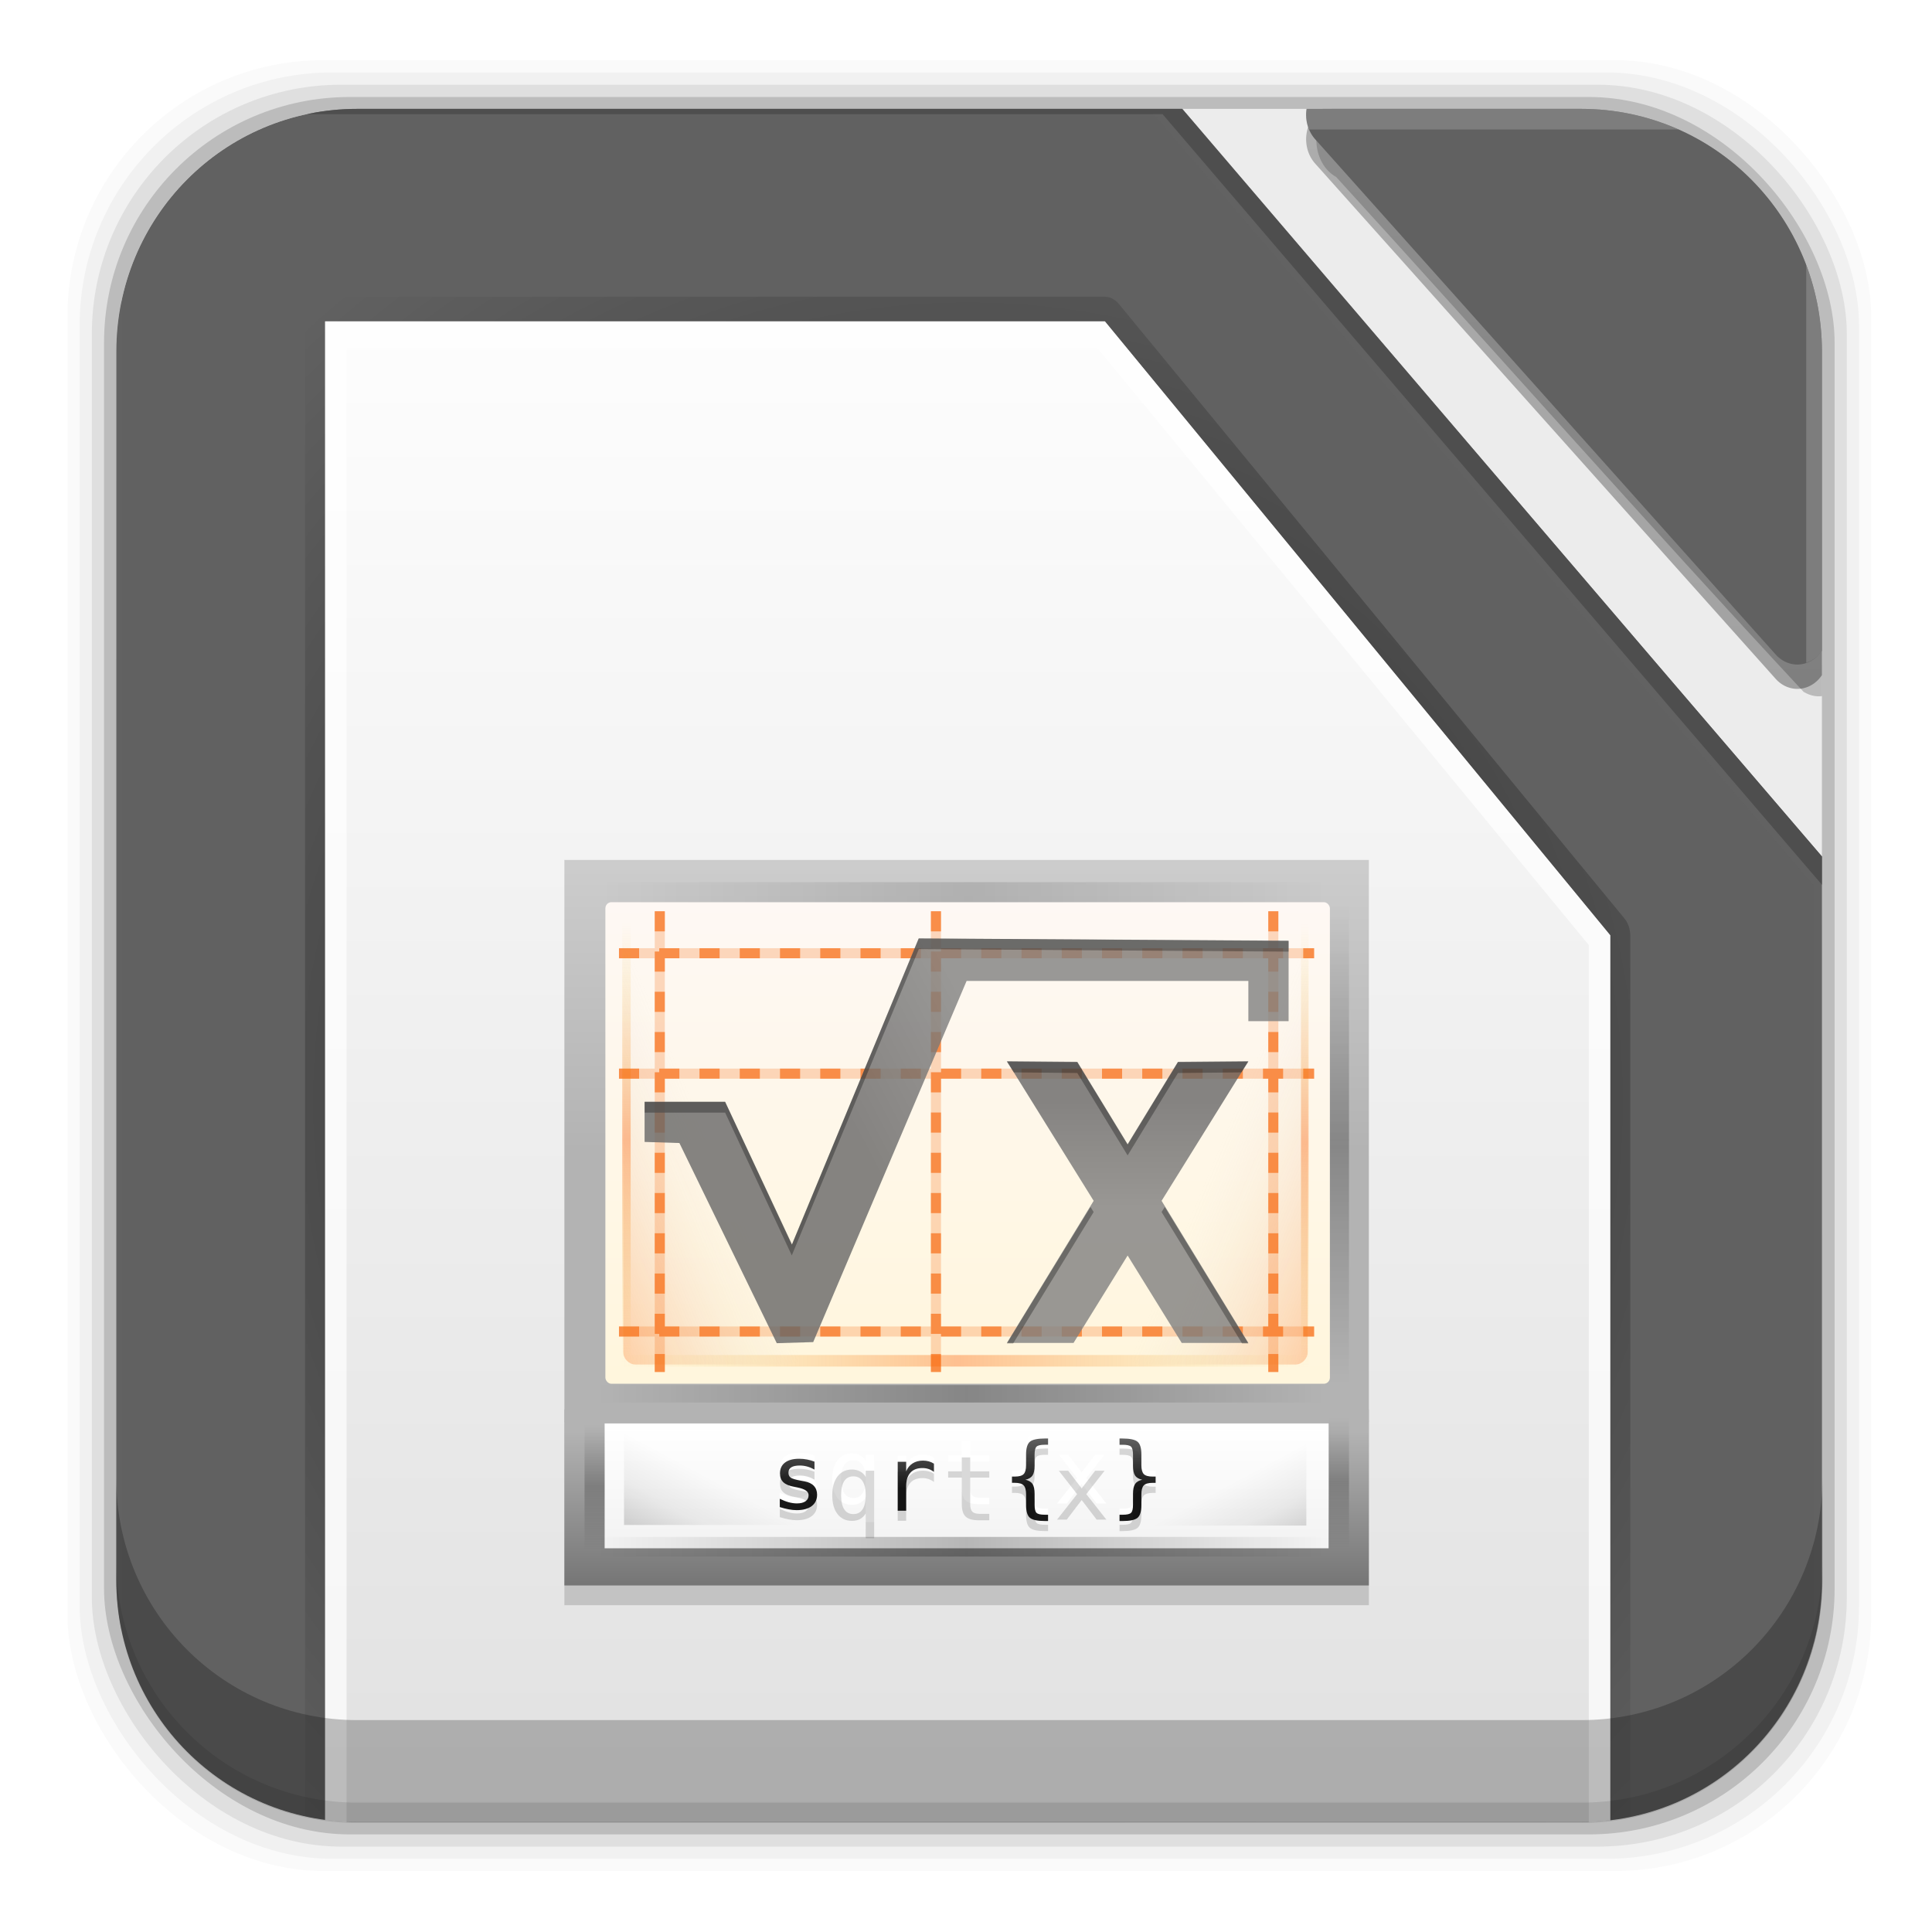 <?xml version="1.0" encoding="UTF-8" standalone="no"?>
<!-- Created with Inkscape (http://www.inkscape.org/) -->
<svg id="svg2" xmlns:rdf="http://www.w3.org/1999/02/22-rdf-syntax-ns#" xmlns="http://www.w3.org/2000/svg" height="96" width="96" version="1.1" xmlns:cc="http://creativecommons.org/ns#" xmlns:xlink="http://www.w3.org/1999/xlink" xmlns:dc="http://purl.org/dc/elements/1.1/">
 <defs id="defs4">
  <linearGradient id="linearGradient3700-09">
   <stop id="stop3702-67" stop-color="#70a83e" offset="0"/>
   <stop id="stop3704-18" stop-color="#9fd058" offset="1"/>
  </linearGradient>
  <linearGradient id="linearGradient9745" y2="5.988" xlink:href="#linearGradient3700-09" gradientUnits="userSpaceOnUse" x2="48" gradientTransform="translate(-169.06 968.2)" y1="90" x1="48"/>
  <linearGradient id="ButtonShadow-0-59" y2="7.016" gradientUnits="userSpaceOnUse" x2="45.448" gradientTransform="matrix(1.006 0 0 .994 100 0)" y1="92.54" x1="45.448">
   <stop id="stop3750-8-90" offset="0"/>
   <stop id="stop3752-5-60" stop-opacity=".588" offset="1"/>
  </linearGradient>
  <linearGradient id="linearGradient3856-7">
   <stop id="stop3858" stop-color="#b3b3b3" offset="0"/>
   <stop id="stop3860" stop-color="#e6e6e6" offset="1"/>
  </linearGradient>
  <linearGradient id="linearGradient3914-8">
   <stop id="stop3916-9" offset="0"/>
   <stop id="stop3918-2" stop-opacity="0" offset="1"/>
  </linearGradient>
  <linearGradient id="linearGradient3873">
   <stop id="stop3875" stop-color="#dfdfdf" offset="0"/>
   <stop id="stop3877" stop-color="#fefefe" offset="1"/>
  </linearGradient>
  <linearGradient id="linearGradient12483" y2="5.988" xlink:href="#linearGradient3700-09" gradientUnits="userSpaceOnUse" x2="48" gradientTransform="translate(-12.453 980.19)" y1="90" x1="48"/>
  <linearGradient id="ButtonShadow-67" y2="7.016" gradientUnits="userSpaceOnUse" x2="45.448" gradientTransform="scale(1.006 .994)" y1="92.54" x1="45.448">
   <stop id="stop3750-2-8" offset="0"/>
   <stop id="stop3752-42" stop-opacity=".588" offset="1"/>
  </linearGradient>
  <filter id="filter3174-1" color-interpolation-filters="sRGB">
   <feGaussianBlur id="feGaussianBlur3176-9" stdDeviation="1.71"/>
  </filter>
  <filter id="filter3794-39" height="1.384" width="1.384" color-interpolation-filters="sRGB" y="-.192" x="-.192">
   <feGaussianBlur id="feGaussianBlur3796-88" stdDeviation="5.28"/>
  </filter>
  <linearGradient id="linearGradient3613-25" y2="138.66" gradientUnits="userSpaceOnUse" x2="48" y1="20.221" x1="48">
   <stop id="stop3739-02" stop-color="#fff" offset="0"/>
   <stop id="stop3741-41" stop-color="#fff" stop-opacity="0" offset="1"/>
  </linearGradient>
  <clipPath id="clipPath3613-18">
   <rect id="rect3615-32" rx="6" ry="6" height="84" width="84" y="6" x="6" fill="#fff"/>
  </clipPath>
  <linearGradient id="linearGradient4018-8" y2="16" gradientUnits="userSpaceOnUse" x2="48" y1="80" x1="48">
   <stop id="stop4038-3" stop-color="#b1d5ac" offset="0"/>
   <stop id="stop4040-0" stop-color="#f1faef" offset="1"/>
  </linearGradient>
  <radialGradient id="radialGradient4020-1" gradientUnits="userSpaceOnUse" cy="47.999" cx="48" gradientTransform="matrix(1.345 -3.8835e-8 3.3051e-8 1.145 -16.572 -6.954)" r="34.938">
   <stop id="stop3916-7" offset="0"/>
   <stop id="stop3918-3" stop-opacity="0" offset="1"/>
  </radialGradient>
  <linearGradient id="linearGradient4022-6" y2="8" gradientUnits="userSpaceOnUse" x2="32" y1="88" x1="32">
   <stop id="stop4032-6" stop-color="#97c08f" offset="0"/>
   <stop id="stop4034-9" stop-color="#b4d6af" offset="1"/>
  </linearGradient>
  <linearGradient id="linearGradient30085" y2="5.988" xlink:href="#linearGradient3700-09" gradientUnits="userSpaceOnUse" x2="48" gradientTransform="translate(45.558 1007.2)" y1="90" x1="48"/>
  <filter id="filter3174-17" color-interpolation-filters="sRGB">
   <feGaussianBlur id="feGaussianBlur3176-4" stdDeviation="1.71"/>
  </filter>
  <filter id="filter3794-13" height="1.384" width="1.384" color-interpolation-filters="sRGB" y="-.192" x="-.192">
   <feGaussianBlur id="feGaussianBlur3796-78" stdDeviation="5.28"/>
  </filter>
  <clipPath id="clipPath3613-93">
   <rect id="rect3615-12" rx="6" ry="6" height="84" width="84" y="6" x="6" fill="#fff"/>
  </clipPath>
  <filter id="filter3174-1-9" color-interpolation-filters="sRGB">
   <feGaussianBlur id="feGaussianBlur3176-9-7" stdDeviation="1.71"/>
  </filter>
  <filter id="filter3794-39-9" height="1.384" width="1.384" color-interpolation-filters="sRGB" y="-.192" x="-.192">
   <feGaussianBlur id="feGaussianBlur3796-88-4" stdDeviation="5.28"/>
  </filter>
  <clipPath id="clipPath3613-18-7">
   <rect id="rect3615-32-2" rx="6" ry="6" height="84" width="84" y="6" x="6" fill="#fff"/>
  </clipPath>
  <linearGradient id="linearGradient45473" y2="5.988" xlink:href="#linearGradient3700-09" gradientUnits="userSpaceOnUse" x2="48" gradientTransform="translate(-52.22 999.9)" y1="90" x1="48"/>
  <filter id="filter3174-5" color-interpolation-filters="sRGB">
   <feGaussianBlur id="feGaussianBlur3176-98" stdDeviation="1.71"/>
  </filter>
  <filter id="filter3794-11" height="1.384" width="1.384" color-interpolation-filters="sRGB" y="-.192" x="-.192">
   <feGaussianBlur id="feGaussianBlur3796-76" stdDeviation="5.28"/>
  </filter>
  <clipPath id="clipPath3613-50">
   <rect id="rect3615-90" rx="6" ry="6" height="84" width="84" y="6" x="6" fill="#fff"/>
  </clipPath>
  <filter id="filter3174-17-6" color-interpolation-filters="sRGB">
   <feGaussianBlur id="feGaussianBlur3176-4-4" stdDeviation="1.71"/>
  </filter>
  <filter id="filter3794-13-6" height="1.384" width="1.384" color-interpolation-filters="sRGB" y="-.192" x="-.192">
   <feGaussianBlur id="feGaussianBlur3796-78-4" stdDeviation="5.28"/>
  </filter>
  <clipPath id="clipPath3613-93-5">
   <rect id="rect3615-12-1" rx="6" ry="6" height="84" width="84" y="6" x="6" fill="#fff"/>
  </clipPath>
  <filter id="filter3174-1-7" color-interpolation-filters="sRGB">
   <feGaussianBlur id="feGaussianBlur3176-9-4" stdDeviation="1.71"/>
  </filter>
  <filter id="filter3794-39-2" height="1.384" width="1.384" color-interpolation-filters="sRGB" y="-.192" x="-.192">
   <feGaussianBlur id="feGaussianBlur3796-88-0" stdDeviation="5.28"/>
  </filter>
  <clipPath id="clipPath3613-18-3">
   <rect id="rect3615-32-5" rx="6" ry="6" height="84" width="84" y="6" x="6" fill="#fff"/>
  </clipPath>
  <linearGradient id="linearGradient24434" y2="5.988" xlink:href="#linearGradient3700-09" gradientUnits="userSpaceOnUse" x2="48" gradientTransform="translate(-25.243 976.6)" y1="90" x1="48"/>
  <filter id="filter3174-6" color-interpolation-filters="sRGB">
   <feGaussianBlur id="feGaussianBlur3176-15" stdDeviation="1.71"/>
  </filter>
  <filter id="filter3794-38-6" height="1.384" width="1.384" color-interpolation-filters="sRGB" y="-.192" x="-.192">
   <feGaussianBlur id="feGaussianBlur3796-72" stdDeviation="5.28"/>
  </filter>
  <clipPath id="clipPath3613-24">
   <rect id="rect3615-4" rx="6" ry="6" height="84" width="84" y="6" x="6" fill="#fff"/>
  </clipPath>
  <linearGradient id="linearGradient8074-2-3-0">
   <stop id="stop8076-1-3-4" stop-opacity="0" offset="0"/>
   <stop id="stop8078-94-7-6" offset=".493"/>
   <stop id="stop8080-0-8" stop-opacity="0" offset="1"/>
  </linearGradient>
  <linearGradient id="linearGradient10412">
   <stop id="stop10414-1" offset="0"/>
   <stop id="stop10416" stop-color="#4d4d4d" offset="1"/>
  </linearGradient>
  <linearGradient id="linearGradient9860">
   <stop id="stop9862" stop-color="#666" offset="0"/>
   <stop id="stop9864" stop-color="#808080" offset="1"/>
  </linearGradient>
  <linearGradient id="linearGradient7931-2">
   <stop id="stop7933-1" offset="0"/>
   <stop id="stop7968-3" stop-opacity=".361" offset=".455"/>
   <stop id="stop7935-7" stop-opacity="0" offset="1"/>
  </linearGradient>
  <linearGradient id="linearGradient36617" y2="5.988" xlink:href="#linearGradient3700-09" gradientUnits="userSpaceOnUse" x2="48" gradientTransform="translate(-21.55 991.98)" y1="90" x1="48"/>
  <linearGradient id="linearGradient36790" y2="7" xlink:href="#ButtonShadow-0-59" gradientUnits="userSpaceOnUse" x2="50" gradientTransform="matrix(1.083 0 0 1.211 33.392 953.1)" y1="92" x1="50"/>
  <linearGradient id="linearGradient36792" y2="7" xlink:href="#ButtonShadow-0-59" gradientUnits="userSpaceOnUse" x2="49" gradientTransform="matrix(1.083 0 0 1.211 33.392 953.1)" y1="91" x1="49"/>
  <linearGradient id="linearGradient36794" y2="8" xlink:href="#linearGradient3856-7" gradientUnits="userSpaceOnUse" x2="32" gradientTransform="matrix(1.201 0 0 1.404 30.428 943.74)" y1="88" x1="32"/>
  <radialGradient id="radialGradient36796" xlink:href="#linearGradient3914-8" gradientUnits="userSpaceOnUse" cy="47.999" cx="48" gradientTransform="matrix(1.432 -5.021e-8 3.5175e-8 1.48 19.362 940.07)" r="34.938"/>
  <linearGradient id="linearGradient36798" y2="16" xlink:href="#linearGradient3873" gradientUnits="userSpaceOnUse" x2="48" gradientTransform="matrix(1.064 0 0 1.293 36.999 949.06)" y1="80" x1="48"/>
  <clipPath id="clipPath36810" clipPathUnits="userSpaceOnUse">
   <path id="path36812" d="m57.75 961.77c-6.642 0-11.969 5.395-11.969 12.062v61.031c0 6.668 5.327 12.031 11.969 12.031h60.812c6.642 0 11.969-5.363 11.969-12.031v-61.031c0-6.668-5.327-12.062-11.969-12.062h-60.812z" fill="#ececec"/>
  </clipPath>
  <linearGradient id="linearGradient36814" y2="-1543.6" gradientUnits="userSpaceOnUse" x2="815.13" gradientTransform="matrix(.512 0 0 .156 -394.84 1393.4)" y1="-1491.6" x1="815.13">
   <stop id="stop10480" stop-color="#727272" offset="0"/>
   <stop id="stop10482" stop-color="#b3b3b3" offset="1"/>
  </linearGradient>
  <linearGradient id="linearGradient36816" y2="-1561.4" gradientUnits="userSpaceOnUse" x2="3793.2" gradientTransform="matrix(.312 0 0 .332 -1136.4 1657)" y1="-1603.6" x1="3793.2">
   <stop id="stop10333" stop-color="#ccc" offset="0"/>
   <stop id="stop10335" stop-color="#b3b3b3" offset="1"/>
  </linearGradient>
  <linearGradient id="linearGradient36818" y2="-1117.8" gradientUnits="userSpaceOnUse" x2="3658.2" gradientTransform="matrix(.563 0 0 .57 -2035.4 1763.5)" y1="-1076.6" x1="3658.2">
   <stop id="stop9983" stop-color="#fff6dd" offset="0"/>
   <stop id="stop9985" stop-color="#fef8f4" offset="1"/>
  </linearGradient>
  <linearGradient id="linearGradient36822" y2="-1494.8" gradientUnits="userSpaceOnUse" x2="3682" gradientTransform="matrix(.3 0 0 .31 -1089.7 1622)" y1="-1515" x1="3682">
   <stop id="stop10305" stop-color="#fff" offset="0"/>
   <stop id="stop10307" stop-color="#f2f2f2" offset="1"/>
  </linearGradient>
  <linearGradient id="linearGradient36824" y2="-1073.6" xlink:href="#linearGradient10412" gradientUnits="userSpaceOnUse" x2="3669.5" y1="-1068.8" x1="3669.5"/>
  <linearGradient id="linearGradient36840" y2="-1194.6" gradientUnits="userSpaceOnUse" x2="144" gradientTransform="matrix(.212 0 0 .574 14.789 1834.9)" y1="-1194.6" x1="-17">
   <stop id="stop10297" stop-color="#e9b913" stop-opacity="0" offset="0"/>
   <stop id="stop10299" stop-color="#fc5c00" offset=".493"/>
   <stop id="stop10301" stop-color="#e9b913" stop-opacity="0" offset="1"/>
  </linearGradient>
  <linearGradient id="linearGradient36846" y2="-1194.6" xlink:href="#linearGradient8074-2-3-0" gradientUnits="userSpaceOnUse" x2="144" gradientTransform="matrix(.148 0 0 .948 1128.9 1084.7)" y1="-1194.6" x1="-17"/>
  <linearGradient id="linearGradient36848" y2="-1230.8" xlink:href="#linearGradient7931-2" gradientUnits="userSpaceOnUse" x2="113.88" gradientTransform="matrix(.108 0 0 .058 29.009 1226.7)" y1="-1192.6" x1="152"/>
  <linearGradient id="linearGradient36850" y2="-1230.8" xlink:href="#linearGradient7931-2" gradientUnits="userSpaceOnUse" x2="113.88" gradientTransform="matrix(.108 0 0 .058 -27.851 1226.2)" y1="-1192.6" x1="152"/>
  <linearGradient id="linearGradient36852" y2="-1194.6" xlink:href="#linearGradient8074-2-3-0" gradientUnits="userSpaceOnUse" x2="144" gradientTransform="matrix(.224 0 0 .997 -42.559 64.588)" y1="-1194.6" x1="-17"/>
  <linearGradient id="linearGradient36854" y2="-1194.6" xlink:href="#linearGradient8074-2-3-0" gradientUnits="userSpaceOnUse" x2="144" gradientTransform="matrix(.039 0 0 .998 1152.9 1181.3)" y1="-1194.6" x1="-17"/>
  <linearGradient id="linearGradient36856" y2="-1194.6" xlink:href="#linearGradient8074-2-3-0" gradientUnits="userSpaceOnUse" x2="144" gradientTransform="matrix(.04 0 0 .988 1152.6 1132.7)" y1="-1194.6" x1="-17"/>
  <linearGradient id="linearGradient36858" y2="693.65" xlink:href="#linearGradient9860" gradientUnits="userSpaceOnUse" x2="3716.3" gradientTransform="matrix(3.563 0 0 3.691 -13213 -1429.7)" y1="694.74" x1="3714.3"/>
  <linearGradient id="linearGradient36860" y2="53.383" xlink:href="#linearGradient9860" gradientUnits="userSpaceOnUse" x2="56.433" gradientTransform="translate(-19.531 1088.2)" y1="47.865" x1="56.433"/>
  <linearGradient id="linearGradient36928" y2="-1574.6" gradientUnits="userSpaceOnUse" x2="535" gradientTransform="matrix(.74 0 0 1.839 -380.02 4034.3)" y1="-1568.6" x1="529.25">
   <stop id="stop10218" stop-color="#fc5c00" offset="0"/>
   <stop id="stop10220" stop-color="#ccc" stop-opacity="0" offset="1"/>
  </linearGradient>
  <linearGradient id="linearGradient36930" y2="-1194.6" gradientUnits="userSpaceOnUse" x2="144" gradientTransform="matrix(.136 0 0 .421 1129.6 490.98)" y1="-1194.6" x1="-17">
   <stop id="stop10343" stop-color="#e9b913" stop-opacity="0" offset="0"/>
   <stop id="stop10345" stop-color="#fc5c00" offset=".493"/>
   <stop id="stop10347" stop-color="#e9b913" stop-opacity="0" offset="1"/>
  </linearGradient>
  <linearGradient id="linearGradient36932" y2="-1194.6" xlink:href="#linearGradient8074-2-3-0" gradientUnits="userSpaceOnUse" x2="144" gradientTransform="matrix(.148 0 0 .891 1128.9 1053.5)" y1="-1194.6" x1="-17"/>
 </defs>
 <g id="layer1" transform="translate(0 -956.36)">
  <g id="g5523">
   <rect id="rect5263-0" fill-opacity=".02" ry="12.724" height="89.978" width="89.624" y="959.35" x="3.353"/>
   <rect id="rect5261-6" fill-opacity=".039" ry="12.552" height="88.762" width="88.413" y="959.96" x="3.959"/>
   <rect id="rect5259-9" fill-opacity=".078" ry="12.38" height="87.546" width="87.202" y="960.57" x="4.564"/>
   <rect id="rect5257-5" fill-opacity=".157" ry="12.208" height="86.33" width="85.991" y="961.18" x="5.17"/>
  </g>
  <path id="rect3772" d="m17.75 961.77c-6.642 0-11.969 5.395-11.969 12.062v61.031c0 6.668 5.327 12.031 11.969 12.031h60.812c6.642 0 11.969-5.363 11.969-12.031v-61.031c0-6.668-5.327-12.062-11.969-12.062h-60.812z" fill="#ececec"/>
  <rect id="rect4772" display="none" height="107.79" width="107.79" y="971.68" x="-369.64" fill="none"/>
  <g id="g4788" display="none" transform="matrix(.211 0 0 .211 -369.68 971.63)"></g>
  <g id="g4806" display="none" transform="matrix(.211 0 0 .211 -369.68 971.63)">
   <g id="g4808" display="inline">
    <path id="path4810" d="m349.1 256.65c-0.265-0.254 37.637 27.605 39.421 25.012 6.362-9.252 82.046-93.137 84.784-116.24 0.242-2.003-0.516-4.096-0.516-4.096s-1.19-0.144-6.325-4.314c-2.692-2.192-5.483-4.581-5.483-4.581-16.054 0.998-57.885 41.559-111.06 103.57" fill="#050505" display="none"/>
   </g>
  </g>
  <g id="g4796" transform="matrix(.211 0 0 .211 -369.68 971.63)"></g>
  <rect id="rect3873" rx="6" ry="6" height="84" width="84" display="none" y="974.2" x="-163.06" fill="url(#linearGradient9745)"/>
  <rect id="rect3880" rx="6" ry="6" height="84" width="84" display="none" y="974.2" x="-163.06" fill="url(#linearGradient9745)"/>
  <g id="g36748" clip-path="url(#clipPath36810)" transform="translate(-40)">
   <path id="path3883" opacity=".3" d="m106.78 961.58c-1.715 0.148-1.796 2.799-0.389 3.571 7.757 8.509 15.401 17.172 23.228 25.586 1.514 0.905 2.754-1.137 2.299-2.693-0.103-6.558 0.212-13.154-0.169-19.687-0.685-4.598-5.002-7.408-8.981-6.776h-15.989z" fill="url(#linearGradient36790)"/>
   <path id="path3873" opacity=".45" d="m106.27 961.58a1.526 1.708 0 0 0 -0.914 2.915l22.872 25.592a1.526 1.708 0 0 0 2.605 -1.098 1.526 1.708 0 0 0 0 -0.113v-15.181-4.505-0.341c0-4.027-2.897-7.269-6.496-7.269h-18.067z" fill="url(#linearGradient36792)"/>
   <path id="path3054" d="m106.27 960.37a1.526 1.708 0 0 0 -0.914 2.915l22.872 25.592a1.526 1.708 0 0 0 2.605 -1.098 1.526 1.708 0 0 0 0 -0.113v-15.181-4.505-0.341c0-4.027-2.897-7.269-6.496-7.269h-18.067z" fill="#616161"/>
   <path id="path3881" opacity=".2" d="m106.27 960.37a1.526 1.708 0 0 0 -1.218 2.423h17.12 2.165c3.012 0 5.413 2.687 5.413 6.057v2.423 18.02a1.526 1.708 0 0 0 1.083 -1.363 1.526 1.708 0 0 0 0 -0.151 1.526 1.708 0 0 0 0 -0.113v-15.181-2.423-2.082-0.341c0-4.027-2.897-7.269-6.496-7.269h-18.067z" fill="#ececec"/>
   <path id="path3846" d="m47.244 960.63c-1.389 0-2.365 1.141-2.365 2.764v12.633 46.323 23.863 11.625 1.009c0 1.513 0.862 2.579 2.102 2.72 0.09 0.012 0.169 0.044 0.263 0.044h6.006 69.668 6.006c0.087 0 0.179-0.012 0.263-0.044 1.24-0.141 2.102-1.207 2.102-2.72v-1.009-11.625-23.863-22.547c-11.19-13.038-22.347-26.115-33.52-39.173h-49.661-0.863z" fill="url(#linearGradient36794)"/>
   <path id="path3910" opacity=".6" d="m56.056 971.12c-0.49 0.056-0.904 0.615-0.898 1.212v11.636 54.301 11.636c-0.004 0.636 0.474 1.217 0.998 1.212h5.321 58.534c0.523 0 1.002-0.576 0.998-1.212v-11.636-35.433c-0.003-0.316-0.113-0.628-0.299-0.848l-25.11-30.52c-0.181-0.226-0.438-0.36-0.698-0.364h-38.746c-0.033-0.002-0.067-0.002-0.1 0z" fill="url(#radialGradient36796)"/>
   <path id="path3868" d="m56.156 972.33v11.636 54.301 11.636h5.321 58.534v-11.636-35.433l-25.11-30.504z" fill="url(#linearGradient36798)"/>
   <path id="path3882" opacity=".7" d="m56.156 972.33v11.636 54.301 11.636h5.321 58.534v-11.636-35.433l-25.11-30.504zm1.064 1.293h37.282l24.445 29.696v34.948 10.343h-57.47-4.257v-10.343-54.301z" fill="#fff"/>
   <path id="path3952" opacity=".1" d="m47.244 960.63c-1.389 0-2.365 1.141-2.365 2.764v12.633 46.323 23.863 11.625 1.009c0 1.513 0.862 2.579 2.102 2.72 0.09 0.012 0.169 0.044 0.263 0.044h6.006 69.668 6.006c0.087 0 0.179-0.012 0.263-0.044 1.24-0.141 2.102-1.207 2.102-2.72v-1.009-11.625-23.863-22.547c-11.19-13.038-22.347-26.115-33.52-39.173h-49.661-0.863zm0 1.36h0.863 49.173c10.947 12.794 21.879 25.605 32.844 38.383v21.977 23.863 11.625 1.009c0 0.91-0.321 1.277-1.051 1.36a1.162 1.358 0 0 0 -0.15 0.044h-6.006-69.668-6.006c0.143 0 0.119-0.013-0.15-0.044-0.73-0.083-1.051-0.45-1.051-1.36v-1.009-11.625-23.863-46.323-12.633c0-0.986 0.357-1.404 1.201-1.404z"/>
   <path id="path3851-1" opacity=".2" d="m47.244 960.63c-1.389 0-2.365 1.141-2.365 2.764v1.404c0-1.623 0.976-2.764 2.365-2.764h0.863 49.661c11.173 13.057 22.33 26.134 33.52 39.173v-1.404c-11.19-13.038-22.347-26.115-33.52-39.173h-49.661-0.863z"/>
   <path id="path3982" d="m47.244 960.63c-1.389 0-2.365 1.141-2.365 2.764v12.633 46.323 23.863 11.625 1.009c0 1.513 0.862 2.579 2.102 2.72 0.09 0.012 0.169 0.044 0.263 0.044h6.006 69.668 6.006c0.087 0 0.179-0.012 0.263-0.044 1.24-0.141 2.102-1.207 2.102-2.72v-1.009-11.625-23.863-22.547c-11.19-13.038-22.347-26.115-33.52-39.173h-49.661-0.863z" fill="url(#linearGradient36794)"/>
   <path id="path3984" opacity=".6" d="m56.056 971.12c-0.49 0.056-0.904 0.615-0.898 1.212v11.636 54.301 11.636c-0.004 0.636 0.474 1.217 0.998 1.212h5.321 58.534c0.523 0 1.002-0.576 0.998-1.212v-11.636-35.433c-0.003-0.316-0.113-0.628-0.299-0.848l-25.11-30.52c-0.181-0.226-0.438-0.36-0.698-0.364h-38.746c-0.033-0.002-0.067-0.002-0.1 0z" fill="url(#radialGradient36796)"/>
   <path id="path3986" d="m56.156 972.33v11.636 54.301 11.636h5.321 58.534v-11.636-35.433l-25.11-30.504z" fill="url(#linearGradient36798)"/>
   <path id="path3988" opacity=".7" d="m56.156 972.33v11.636 54.301 11.636h5.321 58.534v-11.636-35.433l-25.11-30.504zm1.064 1.293h37.282l24.445 29.696v34.948 10.343h-57.47-4.257v-10.343-54.301z" fill="#fff"/>
   <path id="path3990" opacity=".1" d="m47.244 960.63c-1.389 0-2.365 1.141-2.365 2.764v12.633 46.323 23.863 11.625 1.009c0 1.513 0.862 2.579 2.102 2.72 0.09 0.012 0.169 0.044 0.263 0.044h6.006 69.668 6.006c0.087 0 0.179-0.012 0.263-0.044 1.24-0.141 2.102-1.207 2.102-2.72v-1.009-11.625-23.863-22.547c-11.19-13.038-22.347-26.115-33.52-39.173h-49.661-0.863zm0 1.36h0.863 49.173c10.947 12.794 21.879 25.605 32.844 38.383v21.977 23.863 11.625 1.009c0 0.91-0.321 1.277-1.051 1.36a1.162 1.358 0 0 0 -0.15 0.044h-6.006-69.668-6.006c0.143 0 0.119-0.013-0.15-0.044-0.73-0.083-1.051-0.45-1.051-1.36v-1.009-11.625-23.863-46.323-12.633c0-0.986 0.357-1.404 1.201-1.404z"/>
   <path id="path3992" opacity=".2" d="m47.244 960.63c-1.389 0-2.365 1.141-2.365 2.764v1.404c0-1.623 0.976-2.764 2.365-2.764h0.863 49.661c11.173 13.057 22.33 26.134 33.52 39.173v-1.404c-11.19-13.038-22.347-26.115-33.52-39.173h-49.661-0.863z"/>
   <path id="path3994" d="m47.244 960.63c-1.389 0-2.365 1.141-2.365 2.764v12.633 46.323 23.863 11.625 1.009c0 1.513 0.862 2.579 2.102 2.72 0.09 0.012 0.169 0.044 0.263 0.044h6.006 69.668 6.006c0.087 0 0.179-0.012 0.263-0.044 1.24-0.141 2.102-1.207 2.102-2.72v-1.009-11.625-23.863-22.547c-11.19-13.038-22.347-26.115-33.52-39.173h-49.661-0.863z" fill="#616161"/>
   <path id="path3996" opacity=".6" d="m56.056 971.12c-0.49 0.056-0.904 0.615-0.898 1.212v11.636 54.301 11.636c-0.004 0.636 0.474 1.217 0.998 1.212h5.321 58.534c0.523 0 1.002-0.576 0.998-1.212v-11.636-35.433c-0.003-0.316-0.113-0.628-0.299-0.848l-25.11-30.52c-0.181-0.226-0.438-0.36-0.698-0.364h-38.746c-0.033-0.002-0.067-0.002-0.1 0z" fill="url(#radialGradient36796)"/>
   <path id="path3998" d="m56.156 972.33v11.636 54.301 11.636h5.321 58.534v-11.636-35.433l-25.11-30.504z" fill="url(#linearGradient36798)"/>
   <path id="path4000" opacity=".7" d="m56.156 972.33v11.636 54.301 11.636h5.321 58.534v-11.636-35.433l-25.11-30.504zm1.064 1.293h37.282l24.445 29.696v34.948 10.343h-57.47-4.257v-10.343-54.301z" fill="#fff"/>
   <path id="path4002" opacity=".1" d="m47.25 960.61c-1.389 0-2.375 1.159-2.375 2.781v12.625 46.344 23.844 3.156h1.156v-3.156-23.844-46.344-12.625c0-0.986 0.375-1.406 1.219-1.406h0.844 49.188c10.947 12.794 21.878 25.597 32.844 38.375v22 23.844 3.156h0.5c0.218 0 0.441 0.02 0.656 0.031v-3.188-23.844-22.562c-11.19-13.038-22.327-26.13-33.5-39.188h-49.688-0.844z" fill-opacity=".886" fill="#676767"/>
   <path id="path4004" opacity=".2" d="m47.244 960.63c-1.389 0-2.365 1.141-2.365 2.764v1.404c0-1.623 0.976-2.764 2.365-2.764h0.863 49.661c11.173 13.057 22.33 26.134 33.52 39.173v-1.404c-11.19-13.038-22.347-26.115-33.52-39.173h-49.661-0.863z"/>
  </g>
  <path id="rect5265-0" d="m5.776 1029.8v5.066c0 6.668 5.343 12.032 11.985 12.032h60.809c6.642 0 11.985-5.364 11.985-12.032v-5.066c0 6.668-5.343 12.032-11.985 12.032h-60.809c-6.642 0-11.985-5.364-11.985-12.032z" fill-opacity=".235"/>
  <path id="path5252-0" d="m5.776 1033.9v1.013c0 6.668 5.343 12.032 11.985 12.032h60.809c6.642 0 11.985-5.364 11.985-12.032v-1.013c0 6.668-5.343 12.032-11.985 12.032h-60.809c-6.642 0-11.985-5.364-11.985-12.032z" fill-opacity=".098"/>
  <rect id="rect4772-6" display="none" height="107.79" width="107.79" y="983.66" x="-213.03" fill="none"/>
  <g id="g4788-1" display="none" transform="matrix(.211 0 0 .211 -213.07 983.62)"></g>
  <g id="g4806-4" display="none" transform="matrix(.211 0 0 .211 -213.07 983.62)">
   <g id="g4808-0" display="inline">
    <path id="path4810-3" d="m349.1 256.65c-0.265-0.254 37.637 27.605 39.421 25.012 6.362-9.252 82.046-93.137 84.784-116.24 0.242-2.003-0.516-4.096-0.516-4.096s-1.19-0.144-6.325-4.314c-2.692-2.192-5.483-4.581-5.483-4.581-16.054 0.998-57.885 41.559-111.06 103.57" fill="#050505" display="none"/>
   </g>
  </g>
  <g id="g4796-6" transform="matrix(.211 0 0 .211 -213.07 983.62)"></g>
  <rect id="rect3873-9" rx="6" ry="6" height="84" width="84" display="none" y="986.19" x="-6.453" fill="url(#linearGradient12483)"/>
  <rect id="rect3880-2" rx="6" ry="6" height="84" width="84" display="none" y="986.19" x="-6.453" fill="url(#linearGradient12483)"/>
  <use id="use14790" xlink:href="#use9311" transform="translate(-442.57 988.76)" height="1085" width="5033" y="0" x="0"/>
  <use id="use14792" xlink:href="#path6866" transform="translate(-442.57 988.76)" height="1085" width="5033" y="0" x="0"/>
  <use id="use14794" xlink:href="#path6868" transform="translate(-442.57 988.76)" height="1085" width="5033" y="0" x="0"/>
  <use id="use14796" xlink:href="#path6960" transform="translate(-442.57 988.76)" height="1085" width="5033" y="0" x="0"/>
  <use id="use14798" xlink:href="#rect7927" transform="translate(-442.57 988.76)" height="1085" width="5033" y="0" x="0"/>
  <use id="use14800" xlink:href="#rect8070" transform="translate(-442.57 988.76)" height="1085" width="5033" y="0" x="0"/>
  <use id="use14802" xlink:href="#rect8098" transform="translate(-442.57 988.76)" height="1085" width="5033" y="0" x="0"/>
  <use id="use14804" xlink:href="#rect7221" transform="translate(-442.57 988.76)" height="1085" width="5033" y="0" x="0"/>
  <use id="use14806" xlink:href="#rect7225" transform="translate(-442.57 988.76)" height="1085" width="5033" y="0" x="0"/>
  <use id="use14808" xlink:href="#path7319" transform="translate(-442.57 988.76)" height="1085" width="5033" y="0" x="0"/>
  <use id="use14810" xlink:href="#path7323" transform="translate(-442.57 988.76)" height="1085" width="5033" y="0" x="0"/>
  <use id="use14812" xlink:href="#rect7436" transform="translate(-442.57 988.76)" height="1085" width="5033" y="0" x="0"/>
  <use id="use14814" xlink:href="#rect7438" transform="translate(-442.57 988.76)" height="1085" width="5033" y="0" x="0"/>
  <use id="use14816" xlink:href="#rect7440" transform="translate(-442.57 988.76)" height="1085" width="5033" y="0" x="0"/>
  <use id="use14818" xlink:href="#rect9509" transform="translate(-442.57 988.76)" height="1085" width="5033" y="0" x="0"/>
  <use id="use14820" xlink:href="#rect9521" transform="translate(-442.57 988.76)" height="1085" width="5033" y="0" x="0"/>
  <use id="use14822" xlink:href="#use14642" transform="translate(-442.57 988.76)" height="1085" width="5033" y="0" x="0"/>
  <use id="use14824" xlink:href="#use14644" transform="translate(-442.57 988.76)" height="1085" width="5033" y="0" x="0"/>
  <rect id="rect4772-0" display="none" height="107.79" width="107.79" y="1010.7" x="-155.02" fill="none"/>
  <g id="g4788-8" display="none" transform="matrix(.211 0 0 .211 -155.06 1010.6)"></g>
  <g id="g4806-8" display="none" transform="matrix(.211 0 0 .211 -155.06 1010.6)">
   <g id="g4808-8" display="inline">
    <path id="path4810-9" d="m349.1 256.65c-0.265-0.254 37.637 27.605 39.421 25.012 6.362-9.252 82.046-93.137 84.784-116.24 0.242-2.003-0.516-4.096-0.516-4.096s-1.19-0.144-6.325-4.314c-2.692-2.192-5.483-4.581-5.483-4.581-16.054 0.998-57.885 41.559-111.06 103.57" fill="#050505" display="none"/>
   </g>
  </g>
  <g id="g4796-3" transform="matrix(.211 0 0 .211 -155.06 1010.6)"></g>
  <rect id="rect3873-6" rx="6" ry="6" height="84" width="84" display="none" y="1013.2" x="51.558" fill="url(#linearGradient30085)"/>
  <rect id="rect3880-0" rx="6" ry="6" height="84" width="84" display="none" y="1013.2" x="51.558" fill="url(#linearGradient30085)"/>
  <use id="use14790-6" xlink:href="#use9311" transform="translate(-384.56 1015.8)" height="1085" width="5033" y="0" x="0"/>
  <use id="use14792-3" xlink:href="#path6866" transform="translate(-384.56 1015.8)" height="1085" width="5033" y="0" x="0"/>
  <use id="use14794-6" xlink:href="#path6868" transform="translate(-384.56 1015.8)" height="1085" width="5033" y="0" x="0"/>
  <use id="use14796-8" xlink:href="#path6960" transform="translate(-384.56 1015.8)" height="1085" width="5033" y="0" x="0"/>
  <use id="use14798-7" xlink:href="#rect7927" transform="translate(-384.56 1015.8)" height="1085" width="5033" y="0" x="0"/>
  <use id="use14800-4" xlink:href="#rect8070" transform="translate(-384.56 1015.8)" height="1085" width="5033" y="0" x="0"/>
  <use id="use14802-9" xlink:href="#rect8098" transform="translate(-384.56 1015.8)" height="1085" width="5033" y="0" x="0"/>
  <use id="use14804-0" xlink:href="#rect7221" transform="translate(-384.56 1015.8)" height="1085" width="5033" y="0" x="0"/>
  <use id="use14806-4" xlink:href="#rect7225" transform="translate(-384.56 1015.8)" height="1085" width="5033" y="0" x="0"/>
  <use id="use14808-9" xlink:href="#path7319" transform="translate(-384.56 1015.8)" height="1085" width="5033" y="0" x="0"/>
  <use id="use14810-9" xlink:href="#path7323" transform="translate(-384.56 1015.8)" height="1085" width="5033" y="0" x="0"/>
  <use id="use14812-0" xlink:href="#rect7436" transform="translate(-384.56 1015.8)" height="1085" width="5033" y="0" x="0"/>
  <use id="use14814-5" xlink:href="#rect7438" transform="translate(-384.56 1015.8)" height="1085" width="5033" y="0" x="0"/>
  <use id="use14816-3" xlink:href="#rect7440" transform="translate(-384.56 1015.8)" height="1085" width="5033" y="0" x="0"/>
  <use id="use14818-1" xlink:href="#rect9509" transform="translate(-384.56 1015.8)" height="1085" width="5033" y="0" x="0"/>
  <use id="use14820-7" xlink:href="#rect9521" transform="translate(-384.56 1015.8)" height="1085" width="5033" y="0" x="0"/>
  <use id="use14822-3" xlink:href="#use14642" transform="translate(-384.56 1015.8)" height="1085" width="5033" y="0" x="0"/>
  <use id="use14824-4" xlink:href="#use14644" transform="translate(-384.56 1015.8)" height="1085" width="5033" y="0" x="0"/>
  <g id="layer2-5" display="none" transform="translate(-451.44 386.63)">
   <rect id="rect3745-5" opacity=".9" rx="6" ry="6" height="85" filter="url(#filter3174-1)" width="86" y="7" x="5" fill="url(#ButtonShadow-67)"/>
  </g>
  <g id="layer7-8" transform="translate(-451.44 386.63)" display="none">
   <path id="path4006-7" d="m14 12.031c-1.156 0-1.969 0.813-1.969 1.969v9 33 17 8.281 0.719c0 1.078 0.718 1.837 1.75 1.938 0.075 0.007 0.141 0.031 0.219 0.031h5 58 5c0.072 0 0.149-0.009 0.219-0.031 1.032-0.101 1.75-0.86 1.75-1.938v-0.719-8.281-17-16.062c-9.316-9.289-18.604-18.605-27.907-27.907h-41.344-0.719z" display="inline" fill="url(#linearGradient4022-6)"/>
   <path id="path4008-6" opacity=".6" d="m17.906 17.062c-0.46 0.044-0.849 0.476-0.844 0.938v9 42 9c-0.004 0.492 0.446 0.941 0.938 0.938h5 55c0.492 0.003 0.941-0.446 0.938-0.938v-9-27.406c-0.003-0.244-0.107-0.486-0.282-0.656l-23.594-23.594c-0.17-0.175-0.412-0.279-0.656-0.282h-36.406c-0.031-0.002-0.063-0.002-0.094 0z" display="inline" fill="url(#radialGradient4020-1)"/>
   <path id="path4010-1" d="m18 18v9 42 9h5 55v-9-27.406l-23.594-23.594z" display="inline" fill="url(#linearGradient4018-8)"/>
   <path id="path4012-4" opacity=".5" d="m18 18v9 42 9h5 55v-9-27.406l-23.594-23.594zm1 1h35.031l22.969 22.969v27.031 8h-54-4v-8-42z" display="inline" fill="#fff"/>
   <path id="path4014-4" opacity=".1" d="m14 12.031c-1.156 0-1.969 0.813-1.969 1.969v9 33 17 8.281 0.719c0 1.078 0.718 1.837 1.75 1.938 0.075 0.007 0.141 0.031 0.219 0.031h5 58 5c0.072 0 0.149-0.009 0.219-0.031 1.032-0.101 1.75-0.86 1.75-1.938v-0.719-8.281-17-16.062c-9.316-9.289-18.604-18.605-27.907-27.907h-41.344-0.719zm0 0.969h0.719 40.938c9.113 9.114 18.214 18.241 27.343 27.344v15.656 17 8.281 0.719c0 0.648-0.267 0.91-0.875 0.969a0.967 0.967 0 0 0 -0.125 0.031h-5-58-5c0.119 0 0.099-0.009-0.125-0.031-0.608-0.059-0.875-0.321-0.875-0.969v-0.719-8.281-17-33-9c0-0.703 0.297-1 1-1z" display="inline"/>
   <path id="path4016-3" opacity=".2" d="m14 12.031c-1.156 0-1.969 0.813-1.969 1.969v1c0-1.156 0.813-1.969 1.969-1.969h0.719 41.344c9.302 9.302 18.59 18.618 27.906 27.906v-1c-9.316-9.288-18.604-18.604-27.907-27.906h-41.344-0.719z" display="inline" fill="#117002"/>
  </g>
  <g id="layer5-8" display="none" transform="translate(-451.44 386.63)">
   <rect id="rect3171-6" height="66" stroke="#fff" stroke-linecap="round" stroke-width=".5" fill="url(#linearGradient3613-25)" rx="12" ry="12" width="66" opacity=".1" clip-path="url(#clipPath3613-18)" filter="url(#filter3794-39)" y="15" x="15"/>
  </g>
  <rect id="rect4772-8" display="none" height="107.79" width="107.79" y="1003.4" x="-252.8" fill="none"/>
  <g id="g4788-9" display="none" transform="matrix(.211 0 0 .211 -252.83 1003.3)"></g>
  <g id="g4806-6" display="none" transform="matrix(.211 0 0 .211 -252.83 1003.3)">
   <g id="g4808-3" display="inline">
    <path id="path4810-7" d="m349.1 256.65c-0.265-0.254 37.637 27.605 39.421 25.012 6.362-9.252 82.046-93.137 84.784-116.24 0.242-2.003-0.516-4.096-0.516-4.096s-1.19-0.144-6.325-4.314c-2.692-2.192-5.483-4.581-5.483-4.581-16.054 0.998-57.885 41.559-111.06 103.57" fill="#050505" display="none"/>
   </g>
  </g>
  <g id="g4796-0" transform="matrix(.211 0 0 .211 -252.83 1003.3)"></g>
  <rect id="rect3873-8" rx="6" ry="6" height="84" width="84" display="none" y="1005.9" x="-46.22" fill="url(#linearGradient45473)"/>
  <rect id="rect3880-1" rx="6" ry="6" height="84" width="84" display="none" y="1005.9" x="-46.22" fill="url(#linearGradient45473)"/>
  <use id="use14790-0" xlink:href="#use9311" transform="translate(-482.34 1008.5)" height="1085" width="5033" y="0" x="0"/>
  <use id="use14792-5" xlink:href="#path6866" transform="translate(-482.34 1008.5)" height="1085" width="5033" y="0" x="0"/>
  <use id="use14794-9" xlink:href="#path6868" transform="translate(-482.34 1008.5)" height="1085" width="5033" y="0" x="0"/>
  <use id="use14796-6" xlink:href="#path6960" transform="translate(-482.34 1008.5)" height="1085" width="5033" y="0" x="0"/>
  <use id="use14798-3" xlink:href="#rect7927" transform="translate(-482.34 1008.5)" height="1085" width="5033" y="0" x="0"/>
  <use id="use14800-7" xlink:href="#rect8070" transform="translate(-482.34 1008.5)" height="1085" width="5033" y="0" x="0"/>
  <use id="use14802-0" xlink:href="#rect8098" transform="translate(-482.34 1008.5)" height="1085" width="5033" y="0" x="0"/>
  <use id="use14804-3" xlink:href="#rect7221" transform="translate(-482.34 1008.5)" height="1085" width="5033" y="0" x="0"/>
  <use id="use14806-5" xlink:href="#rect7225" transform="translate(-482.34 1008.5)" height="1085" width="5033" y="0" x="0"/>
  <use id="use14808-4" xlink:href="#path7319" transform="translate(-482.34 1008.5)" height="1085" width="5033" y="0" x="0"/>
  <use id="use14810-97" xlink:href="#path7323" transform="translate(-482.34 1008.5)" height="1085" width="5033" y="0" x="0"/>
  <use id="use14812-3" xlink:href="#rect7436" transform="translate(-482.34 1008.5)" height="1085" width="5033" y="0" x="0"/>
  <use id="use14814-9" xlink:href="#rect7438" transform="translate(-482.34 1008.5)" height="1085" width="5033" y="0" x="0"/>
  <use id="use14816-0" xlink:href="#rect7440" transform="translate(-482.34 1008.5)" height="1085" width="5033" y="0" x="0"/>
  <use id="use14818-7" xlink:href="#rect9509" transform="translate(-482.34 1008.5)" height="1085" width="5033" y="0" x="0"/>
  <use id="use14820-0" xlink:href="#rect9521" transform="translate(-482.34 1008.5)" height="1085" width="5033" y="0" x="0"/>
  <use id="use14822-5" xlink:href="#use14642" transform="translate(-482.34 1008.5)" height="1085" width="5033" y="0" x="0"/>
  <use id="use14824-3" xlink:href="#use14644" transform="translate(-482.34 1008.5)" height="1085" width="5033" y="0" x="0"/>
  <g id="layer2-5-8" display="none" transform="translate(-549.21 379.34)">
   <rect id="rect3745-5-8" opacity=".9" rx="6" ry="6" height="85" filter="url(#filter3174-1-9)" width="86" y="7" x="5" fill="url(#ButtonShadow-67)"/>
  </g>
  <g id="layer7-8-7" transform="translate(-549.21 379.34)" display="none">
   <path id="path4006-7-6" d="m14 12.031c-1.156 0-1.969 0.813-1.969 1.969v9 33 17 8.281 0.719c0 1.078 0.718 1.837 1.75 1.938 0.075 0.007 0.141 0.031 0.219 0.031h5 58 5c0.072 0 0.149-0.009 0.219-0.031 1.032-0.101 1.75-0.86 1.75-1.938v-0.719-8.281-17-16.062c-9.316-9.289-18.604-18.605-27.907-27.907h-41.344-0.719z" display="inline" fill="url(#linearGradient4022-6)"/>
   <path id="path4008-6-6" opacity=".6" d="m17.906 17.062c-0.46 0.044-0.849 0.476-0.844 0.938v9 42 9c-0.004 0.492 0.446 0.941 0.938 0.938h5 55c0.492 0.003 0.941-0.446 0.938-0.938v-9-27.406c-0.003-0.244-0.107-0.486-0.282-0.656l-23.594-23.594c-0.17-0.175-0.412-0.279-0.656-0.282h-36.406c-0.031-0.002-0.063-0.002-0.094 0z" display="inline" fill="url(#radialGradient4020-1)"/>
   <path id="path4010-1-6" d="m18 18v9 42 9h5 55v-9-27.406l-23.594-23.594z" display="inline" fill="url(#linearGradient4018-8)"/>
   <path id="path4012-4-3" opacity=".5" d="m18 18v9 42 9h5 55v-9-27.406l-23.594-23.594zm1 1h35.031l22.969 22.969v27.031 8h-54-4v-8-42z" display="inline" fill="#fff"/>
   <path id="path4014-4-2" opacity=".1" d="m14 12.031c-1.156 0-1.969 0.813-1.969 1.969v9 33 17 8.281 0.719c0 1.078 0.718 1.837 1.75 1.938 0.075 0.007 0.141 0.031 0.219 0.031h5 58 5c0.072 0 0.149-0.009 0.219-0.031 1.032-0.101 1.75-0.86 1.75-1.938v-0.719-8.281-17-16.062c-9.316-9.289-18.604-18.605-27.907-27.907h-41.344-0.719zm0 0.969h0.719 40.938c9.113 9.114 18.214 18.241 27.343 27.344v15.656 17 8.281 0.719c0 0.648-0.267 0.91-0.875 0.969a0.967 0.967 0 0 0 -0.125 0.031h-5-58-5c0.119 0 0.099-0.009-0.125-0.031-0.608-0.059-0.875-0.321-0.875-0.969v-0.719-8.281-17-33-9c0-0.703 0.297-1 1-1z" display="inline"/>
   <path id="path4016-3-6" opacity=".2" d="m14 12.031c-1.156 0-1.969 0.813-1.969 1.969v1c0-1.156 0.813-1.969 1.969-1.969h0.719 41.344c9.302 9.302 18.59 18.618 27.906 27.906v-1c-9.316-9.288-18.604-18.604-27.907-27.906h-41.344-0.719z" display="inline" fill="#117002"/>
  </g>
  <g id="layer5-8-8" display="none" transform="translate(-549.21 379.34)">
   <rect id="rect3171-6-0" height="66" stroke="#fff" stroke-linecap="round" stroke-width=".5" fill="url(#linearGradient3613-25)" rx="12" ry="12" width="66" opacity=".1" clip-path="url(#clipPath3613-18-7)" filter="url(#filter3794-39-9)" y="15" x="15"/>
  </g>
  <g id="layer2" display="none" transform="translate(-554.68 259.02)">
   <rect id="rect3745" opacity=".9" rx="6" ry="6" height="85" filter="url(#filter3174-17)" width="86" y="7" x="5" fill="url(#ButtonShadow-67)"/>
  </g>
  <use id="use14754" xlink:href="#use9311" transform="translate(185.59 2652.2)" height="1085" width="5033" y="0" x="0"/>
  <use id="use14756" xlink:href="#path6866" transform="translate(185.59 2652.2)" height="1085" width="5033" y="0" x="0"/>
  <use id="use14758" xlink:href="#path6868" transform="translate(185.59 2652.2)" height="1085" width="5033" y="0" x="0"/>
  <use id="use14760" xlink:href="#path6960" transform="translate(185.59 2652.2)" height="1085" width="5033" y="0" x="0"/>
  <use id="use14762" xlink:href="#rect7927" transform="translate(185.59 2652.2)" height="1085" width="5033" y="0" x="0"/>
  <use id="use14764" xlink:href="#rect8070" transform="translate(185.59 2652.2)" height="1085" width="5033" y="0" x="0"/>
  <use id="use14766" xlink:href="#rect8098" transform="translate(185.59 2652.2)" height="1085" width="5033" y="0" x="0"/>
  <use id="use14768" opacity=".75" xlink:href="#rect7221" transform="translate(185.59 2652.2)" height="1085" width="5033" y="0" x="0"/>
  <use id="use14770" xlink:href="#rect7225" transform="translate(185.59 2652.2)" height="1085" width="5033" y="0" x="0"/>
  <use id="use14772" xlink:href="#path7319" transform="translate(185.59 2652.2)" height="1085" width="5033" y="0" x="0"/>
  <use id="use14774" xlink:href="#path7323" transform="translate(185.59 2652.2)" height="1085" width="5033" y="0" x="0"/>
  <use id="use14776" opacity=".75" xlink:href="#rect7436" transform="translate(185.59 2652.2)" height="1085" width="5033" y="0" x="0"/>
  <use id="use14778" xlink:href="#rect7438" transform="translate(185.59 2652.2)" height="1085" width="5033" y="0" x="0"/>
  <use id="use14780" opacity=".5" xlink:href="#rect7440" transform="translate(185.59 2652.2)" height="1085" width="5033" y="0" x="0"/>
  <use id="use14782" opacity=".75" xlink:href="#rect9509" transform="translate(185.59 2652.2)" height="1085" width="5033" y="0" x="0"/>
  <use id="use14784" xlink:href="#rect9521" transform="translate(185.59 2652.2)" height="1085" width="5033" y="0" x="0"/>
  <use id="use14786" xlink:href="#use14642" transform="translate(185.59 2652.2)" height="1085" width="5033" y="0" x="0"/>
  <use id="use14788" xlink:href="#use14644" transform="translate(185.59 2652.2)" height="1085" width="5033" y="0" x="0"/>
  <g id="layer5" display="none" transform="translate(-554.68 259.02)">
   <rect id="rect3171" height="66" stroke="#fff" stroke-linecap="round" stroke-width=".5" fill="url(#linearGradient3613-25)" rx="12" ry="12" width="66" opacity=".1" clip-path="url(#clipPath3613-93)" filter="url(#filter3794-13)" y="15" x="15"/>
  </g>
  <rect id="rect4772-83" display="none" height="107.79" width="107.79" y="980.07" x="-225.82" fill="none"/>
  <g id="g4788-13" display="none" transform="matrix(.211 0 0 .211 -225.86 980.03)"></g>
  <g id="g4806-64" display="none" transform="matrix(.211 0 0 .211 -225.86 980.03)">
   <g id="g4808-03" display="inline">
    <path id="path4810-8" d="m349.1 256.65c-0.265-0.254 37.637 27.605 39.421 25.012 6.362-9.252 82.046-93.137 84.784-116.24 0.242-2.003-0.516-4.096-0.516-4.096s-1.19-0.144-6.325-4.314c-2.692-2.192-5.483-4.581-5.483-4.581-16.054 0.998-57.885 41.559-111.06 103.57" fill="#050505" display="none"/>
   </g>
  </g>
  <g id="g4796-2" transform="matrix(.211 0 0 .211 -225.86 980.03)"></g>
  <rect id="rect3873-1" rx="6" ry="6" height="84" width="84" display="none" y="982.6" x="-19.243" fill="url(#linearGradient24434)"/>
  <rect id="rect3880-27" rx="6" ry="6" height="84" width="84" display="none" y="982.6" x="-19.243" fill="url(#linearGradient24434)"/>
  <use id="use14790-1" xlink:href="#use9311" transform="translate(-455.36 985.18)" height="1085" width="5033" y="0" x="0"/>
  <use id="use14792-9" xlink:href="#path6866" transform="translate(-455.36 985.18)" height="1085" width="5033" y="0" x="0"/>
  <use id="use14794-7" xlink:href="#path6868" transform="translate(-455.36 985.18)" height="1085" width="5033" y="0" x="0"/>
  <use id="use14796-1" xlink:href="#path6960" transform="translate(-455.36 985.18)" height="1085" width="5033" y="0" x="0"/>
  <use id="use14798-39" xlink:href="#rect7927" transform="translate(-455.36 985.18)" height="1085" width="5033" y="0" x="0"/>
  <use id="use14800-8" xlink:href="#rect8070" transform="translate(-455.36 985.18)" height="1085" width="5033" y="0" x="0"/>
  <use id="use14802-6" xlink:href="#rect8098" transform="translate(-455.36 985.18)" height="1085" width="5033" y="0" x="0"/>
  <use id="use14804-5" xlink:href="#rect7221" transform="translate(-455.36 985.18)" height="1085" width="5033" y="0" x="0"/>
  <use id="use14806-0" xlink:href="#rect7225" transform="translate(-455.36 985.18)" height="1085" width="5033" y="0" x="0"/>
  <use id="use14808-6" xlink:href="#path7319" transform="translate(-455.36 985.18)" height="1085" width="5033" y="0" x="0"/>
  <use id="use14810-1" xlink:href="#path7323" transform="translate(-455.36 985.18)" height="1085" width="5033" y="0" x="0"/>
  <use id="use14812-1" xlink:href="#rect7436" transform="translate(-455.36 985.18)" height="1085" width="5033" y="0" x="0"/>
  <use id="use14814-8" xlink:href="#rect7438" transform="translate(-455.36 985.18)" height="1085" width="5033" y="0" x="0"/>
  <use id="use14816-8" xlink:href="#rect7440" transform="translate(-455.36 985.18)" height="1085" width="5033" y="0" x="0"/>
  <use id="use14818-5" xlink:href="#rect9509" transform="translate(-455.36 985.18)" height="1085" width="5033" y="0" x="0"/>
  <use id="use14820-79" xlink:href="#rect9521" transform="translate(-455.36 985.18)" height="1085" width="5033" y="0" x="0"/>
  <use id="use14822-9" xlink:href="#use14642" transform="translate(-455.36 985.18)" height="1085" width="5033" y="0" x="0"/>
  <use id="use14824-1" xlink:href="#use14644" transform="translate(-455.36 985.18)" height="1085" width="5033" y="0" x="0"/>
  <g id="layer2-5-0" display="none" transform="translate(-522.24 356.04)">
   <rect id="rect3745-5-0" opacity=".9" rx="6" ry="6" height="85" filter="url(#filter3174-1-7)" width="86" y="7" x="5" fill="url(#ButtonShadow-67)"/>
  </g>
  <g id="layer7-8-4" transform="translate(-522.24 356.04)" display="none">
   <path id="path4006-7-4" d="m14 12.031c-1.156 0-1.969 0.813-1.969 1.969v9 33 17 8.281 0.719c0 1.078 0.718 1.837 1.75 1.938 0.075 0.007 0.141 0.031 0.219 0.031h5 58 5c0.072 0 0.149-0.009 0.219-0.031 1.032-0.101 1.75-0.86 1.75-1.938v-0.719-8.281-17-16.062c-9.316-9.289-18.604-18.605-27.907-27.907h-41.344-0.719z" display="inline" fill="url(#linearGradient4022-6)"/>
   <path id="path4008-6-0" opacity=".6" d="m17.906 17.062c-0.46 0.044-0.849 0.476-0.844 0.938v9 42 9c-0.004 0.492 0.446 0.941 0.938 0.938h5 55c0.492 0.003 0.941-0.446 0.938-0.938v-9-27.406c-0.003-0.244-0.107-0.486-0.282-0.656l-23.594-23.594c-0.17-0.175-0.412-0.279-0.656-0.282h-36.406c-0.031-0.002-0.063-0.002-0.094 0z" display="inline" fill="url(#radialGradient4020-1)"/>
   <path id="path4010-1-1" d="m18 18v9 42 9h5 55v-9-27.406l-23.594-23.594z" display="inline" fill="url(#linearGradient4018-8)"/>
   <path id="path4012-4-9" opacity=".5" d="m18 18v9 42 9h5 55v-9-27.406l-23.594-23.594zm1 1h35.031l22.969 22.969v27.031 8h-54-4v-8-42z" display="inline" fill="#fff"/>
   <path id="path4014-4-1" opacity=".1" d="m14 12.031c-1.156 0-1.969 0.813-1.969 1.969v9 33 17 8.281 0.719c0 1.078 0.718 1.837 1.75 1.938 0.075 0.007 0.141 0.031 0.219 0.031h5 58 5c0.072 0 0.149-0.009 0.219-0.031 1.032-0.101 1.75-0.86 1.75-1.938v-0.719-8.281-17-16.062c-9.316-9.289-18.604-18.605-27.907-27.907h-41.344-0.719zm0 0.969h0.719 40.938c9.113 9.114 18.214 18.241 27.343 27.344v15.656 17 8.281 0.719c0 0.648-0.267 0.91-0.875 0.969a0.967 0.967 0 0 0 -0.125 0.031h-5-58-5c0.119 0 0.099-0.009-0.125-0.031-0.608-0.059-0.875-0.321-0.875-0.969v-0.719-8.281-17-33-9c0-0.703 0.297-1 1-1z" display="inline"/>
   <path id="path4016-3-3" opacity=".2" d="m14 12.031c-1.156 0-1.969 0.813-1.969 1.969v1c0-1.156 0.813-1.969 1.969-1.969h0.719 41.344c9.302 9.302 18.59 18.618 27.906 27.906v-1c-9.316-9.288-18.604-18.604-27.907-27.906h-41.344-0.719z" display="inline" fill="#117002"/>
  </g>
  <g id="layer5-8-6" display="none" transform="translate(-522.24 356.04)">
   <rect id="rect3171-6-5" height="66" stroke="#fff" stroke-linecap="round" stroke-width=".5" fill="url(#linearGradient3613-25)" rx="12" ry="12" width="66" opacity=".1" clip-path="url(#clipPath3613-18-3)" filter="url(#filter3794-39-2)" y="15" x="15"/>
  </g>
  <g id="layer2-4" display="none" transform="translate(-527.71 235.72)">
   <rect id="rect3745-7" opacity=".9" rx="6" ry="6" height="85" filter="url(#filter3174-17-6)" width="86" y="7" x="5" fill="url(#ButtonShadow-67)"/>
  </g>
  <use id="use14754-2" xlink:href="#use9311" transform="translate(212.57 2628.9)" height="1085" width="5033" y="0" x="0"/>
  <use id="use14756-7" xlink:href="#path6866" transform="translate(212.57 2628.9)" height="1085" width="5033" y="0" x="0"/>
  <use id="use14758-0" xlink:href="#path6868" transform="translate(212.57 2628.9)" height="1085" width="5033" y="0" x="0"/>
  <use id="use14760-1" xlink:href="#path6960" transform="translate(212.57 2628.9)" height="1085" width="5033" y="0" x="0"/>
  <use id="use14762-5" xlink:href="#rect7927" transform="translate(212.57 2628.9)" height="1085" width="5033" y="0" x="0"/>
  <use id="use14764-9" xlink:href="#rect8070" transform="translate(212.57 2628.9)" height="1085" width="5033" y="0" x="0"/>
  <use id="use14766-9" xlink:href="#rect8098" transform="translate(212.57 2628.9)" height="1085" width="5033" y="0" x="0"/>
  <use id="use14768-7" opacity=".75" xlink:href="#rect7221" transform="translate(212.57 2628.9)" height="1085" width="5033" y="0" x="0"/>
  <use id="use14770-5" xlink:href="#rect7225" transform="translate(212.57 2628.9)" height="1085" width="5033" y="0" x="0"/>
  <use id="use14772-0" xlink:href="#path7319" transform="translate(212.57 2628.9)" height="1085" width="5033" y="0" x="0"/>
  <use id="use14774-9" xlink:href="#path7323" transform="translate(212.57 2628.9)" height="1085" width="5033" y="0" x="0"/>
  <use id="use14776-5" opacity=".75" xlink:href="#rect7436" transform="translate(212.57 2628.9)" height="1085" width="5033" y="0" x="0"/>
  <use id="use14778-0" xlink:href="#rect7438" transform="translate(212.57 2628.9)" height="1085" width="5033" y="0" x="0"/>
  <use id="use14780-6" opacity=".5" xlink:href="#rect7440" transform="translate(212.57 2628.9)" height="1085" width="5033" y="0" x="0"/>
  <use id="use14782-4" opacity=".75" xlink:href="#rect9509" transform="translate(212.57 2628.9)" height="1085" width="5033" y="0" x="0"/>
  <use id="use14784-1" xlink:href="#rect9521" transform="translate(212.57 2628.9)" height="1085" width="5033" y="0" x="0"/>
  <use id="use14786-7" xlink:href="#use14642" transform="translate(212.57 2628.9)" height="1085" width="5033" y="0" x="0"/>
  <use id="use14788-5" xlink:href="#use14644" transform="translate(212.57 2628.9)" height="1085" width="5033" y="0" x="0"/>
  <g id="layer5-1" display="none" transform="translate(-527.71 235.72)">
   <rect id="rect3171-7" height="66" stroke="#fff" stroke-linecap="round" stroke-width=".5" fill="url(#linearGradient3613-25)" rx="12" ry="12" width="66" opacity=".1" clip-path="url(#clipPath3613-93-5)" filter="url(#filter3794-13-6)" y="15" x="15"/>
  </g>
  <g id="layer2-1" display="none" transform="translate(-457.25 100.5)">
   <rect id="rect3745-2" opacity=".9" rx="6" ry="6" height="85" filter="url(#filter3174-5)" width="86" y="7" x="5" fill="url(#ButtonShadow-67)"/>
  </g>
  <g id="layer5-3" display="none" transform="translate(-457.25 100.5)">
   <rect id="rect3171-4" height="66" stroke="#fff" stroke-linecap="round" stroke-width=".5" fill="url(#linearGradient3613-25)" rx="12" ry="12" width="66" opacity=".1" clip-path="url(#clipPath3613-50)" filter="url(#filter3794-11)" y="15" x="15"/>
  </g>
  <rect id="rect4772-62" display="none" height="107.79" width="107.79" y="995.45" x="-222.13" fill="none"/>
  <g id="g4788-85" display="none" transform="matrix(.211 0 0 .211 -222.16 995.41)"></g>
  <g id="g4806-68" display="none" transform="matrix(.211 0 0 .211 -222.16 995.41)">
   <g id="g4808-6" display="inline">
    <path id="path4810-99" d="m349.1 256.65c-0.265-0.254 37.637 27.605 39.421 25.012 6.362-9.252 82.046-93.137 84.784-116.24 0.242-2.003-0.516-4.096-0.516-4.096s-1.19-0.144-6.325-4.314c-2.692-2.192-5.483-4.581-5.483-4.581-16.054 0.998-57.885 41.559-111.06 103.57" fill="#050505" display="none"/>
   </g>
  </g>
  <g id="g4796-9" transform="matrix(.211 0 0 .211 -222.16 995.41)"></g>
  <rect id="rect3873-0" rx="6" ry="6" height="84" width="84" display="none" y="997.98" x="-15.55" fill="url(#linearGradient36617)"/>
  <rect id="rect3880-9" rx="6" ry="6" height="84" width="84" display="none" y="997.98" x="-15.55" fill="url(#linearGradient36617)"/>
  <g id="layer2-58" display="none" transform="translate(-446.55 108.78)">
   <rect id="rect3745-0" opacity=".9" rx="6" ry="6" height="85" filter="url(#filter3174-6)" width="86" y="7" x="5" fill="url(#ButtonShadow-67)"/>
  </g>
  <g id="layer5-0" display="none" transform="translate(-446.55 108.78)">
   <rect id="rect3171-5" height="66" stroke="#fff" stroke-linecap="round" stroke-width=".5" fill="url(#linearGradient3613-25)" rx="12" ry="12" width="66" opacity=".1" clip-path="url(#clipPath3613-24)" filter="url(#filter3794-38-6)" y="15" x="15"/>
  </g>
  <g id="g6771" transform="translate(19.562 -125.11)">
   <rect id="rect10395" opacity=".15" style="color:#000000" height="9.132" width="39.973" y="1152.1" x="8.482"/>
   <rect id="use8350" style="color:#000000" height="8.751" width="39.973" y="1151.5" x="8.482" fill="url(#linearGradient36814)"/>
   <rect id="rect8352" style="color:#000000" height="27.928" width="39.973" y="1124.2" x="8.482" fill="url(#linearGradient36816)"/>
   <rect id="rect9908" style="color:#000000" rx=".295" ry=".307" height="23.927" width="36.001" y="1126.3" x="10.519" fill="url(#linearGradient36818)"/>
   <rect id="rect10222" opacity=".25" style="color:#000000" rx=".592" ry=".581" height="22.071" width="8.879" y="1127.2" x="11.41" fill="url(#linearGradient36928)"/>
   <rect id="rect8354" style="color:#000000" height="6.204" width="35.973" y="1152.2" x="10.482" fill="url(#linearGradient36822)"/>
   <g id="g9965" fill="#fff" transform="matrix(.53 0 0 .507 -1916.4 1697)">
    <path id="path9967" d="m3655.3-1071.4v0.77c-0.225-0.131-0.452-0.23-0.68-0.295-0.228-0.066-0.461-0.099-0.698-0.099-0.357 0-0.623 0.059-0.8 0.175-0.174 0.114-0.261 0.29-0.261 0.526 0 0.214 0.066 0.374 0.197 0.479 0.131 0.106 0.458 0.208 0.98 0.308l0.317 0.06c0.391 0.074 0.686 0.223 0.886 0.445 0.203 0.223 0.304 0.512 0.304 0.869 0 0.474-0.168 0.845-0.505 1.113-0.337 0.265-0.805 0.398-1.404 0.398-0.237 0-0.485-0.026-0.745-0.077-0.26-0.049-0.541-0.123-0.843-0.223v-0.813c0.294 0.151 0.575 0.265 0.843 0.342 0.268 0.074 0.522 0.111 0.762 0.111 0.348 0 0.618-0.07 0.809-0.21 0.191-0.143 0.287-0.341 0.287-0.595 0-0.365-0.35-0.618-1.049-0.758l-0.034-0.01-0.295-0.06c-0.454-0.089-0.785-0.237-0.993-0.445-0.208-0.211-0.312-0.498-0.312-0.86 0-0.459 0.155-0.813 0.467-1.061 0.311-0.251 0.755-0.377 1.331-0.377 0.257 0 0.504 0.024 0.74 0.073 0.237 0.046 0.469 0.116 0.698 0.21"/>
    <path id="path9969" d="m3657.8-1069.1c0 0.611 0.096 1.071 0.287 1.382 0.194 0.311 0.481 0.467 0.86 0.467s0.666-0.155 0.86-0.467c0.197-0.314 0.295-0.775 0.295-1.382 0-0.608-0.098-1.067-0.295-1.378-0.194-0.314-0.481-0.471-0.86-0.471s-0.666 0.155-0.86 0.467c-0.191 0.311-0.287 0.772-0.287 1.383m2.303 1.78c-0.128 0.237-0.302 0.419-0.522 0.548-0.217 0.126-0.469 0.188-0.757 0.188-0.574 0-1.027-0.221-1.361-0.663-0.331-0.445-0.496-1.057-0.496-1.836 0-0.793 0.166-1.414 0.496-1.862s0.785-0.672 1.361-0.672c0.285 0 0.536 0.063 0.753 0.188 0.22 0.123 0.395 0.302 0.526 0.539v-0.612h0.792v6.617h-0.792v-2.435"/>
    <path id="path9971" d="m3666.5-1070.4c-0.168-0.131-0.34-0.227-0.514-0.287-0.174-0.06-0.365-0.09-0.574-0.09-0.491 0-0.866 0.154-1.126 0.462-0.26 0.308-0.39 0.753-0.39 1.335v2.384h-0.792v-4.794h0.792v0.937c0.131-0.34 0.332-0.599 0.604-0.779 0.274-0.183 0.598-0.274 0.972-0.274 0.194 0 0.375 0.024 0.544 0.073 0.168 0.049 0.33 0.124 0.484 0.227v0.805"/>
    <path id="path9973" d="m3669.9-1072.8v1.361h1.789v0.612h-1.789v2.602c0 0.354 0.067 0.601 0.201 0.741 0.134 0.14 0.368 0.21 0.702 0.21h0.886v0.629h-0.963c-0.591 0-1.007-0.118-1.25-0.355-0.242-0.237-0.364-0.645-0.364-1.224v-2.602h-1.28v-0.612h1.28v-1.361h0.788"/>
    <path id="path9975" d="m3677.2-1066.2v0.616h-0.274c-0.711 0-1.187-0.105-1.429-0.317-0.24-0.211-0.36-0.632-0.359-1.263v-1.023c-0-0.431-0.077-0.729-0.231-0.894-0.151-0.166-0.426-0.248-0.826-0.248h-0.265v-0.612h0.265c0.402 0 0.679-0.081 0.83-0.244 0.151-0.163 0.227-0.458 0.227-0.886v-1.027c-0-0.63 0.12-1.05 0.359-1.258 0.242-0.211 0.719-0.317 1.429-0.317h0.274v0.612h-0.3c-0.4 0-0.661 0.063-0.783 0.188-0.12 0.123-0.18 0.387-0.18 0.792v1.061c0 0.448-0.066 0.773-0.197 0.976-0.128 0.203-0.349 0.34-0.663 0.411 0.317 0.077 0.539 0.217 0.668 0.419s0.193 0.526 0.193 0.972v1.061c0 0.408 0.06 0.673 0.18 0.796 0.123 0.123 0.384 0.184 0.783 0.184h0.3"/>
    <path id="path9977" d="m3682.5-1071.5-1.716 2.294 1.883 2.499h-0.912l-1.404-1.922-1.399 1.922h-0.912l1.883-2.499-1.716-2.294h0.873l1.271 1.733 1.263-1.733h0.886"/>
    <path id="path9979" d="m3683.9-1066.2h0.291c0.402 0 0.665-0.063 0.788-0.188 0.123-0.126 0.184-0.39 0.184-0.792v-1.061c0-0.445 0.064-0.769 0.193-0.972 0.128-0.203 0.351-0.342 0.668-0.419-0.314-0.071-0.536-0.208-0.668-0.411-0.128-0.203-0.193-0.528-0.193-0.976v-1.061c0-0.402-0.061-0.666-0.184-0.792-0.123-0.126-0.385-0.188-0.788-0.188h-0.291v-0.612h0.265c0.71 0 1.185 0.106 1.425 0.317 0.24 0.208 0.359 0.628 0.359 1.258v1.027c0 0.428 0.076 0.723 0.227 0.886 0.154 0.163 0.432 0.244 0.835 0.244h0.274v0.612h-0.274c-0.402 0-0.68 0.083-0.835 0.248-0.151 0.166-0.227 0.464-0.227 0.894v1.023c0 0.631-0.12 1.052-0.359 1.263-0.24 0.211-0.715 0.317-1.425 0.317h-0.265v-0.616"/>
   </g>
   <g id="g9949" opacity=".15" transform="matrix(.53 0 0 .507 -1916.4 1697.8)">
    <path id="path9951" d="m3655.3-1071.4v0.77c-0.225-0.131-0.452-0.23-0.68-0.295-0.228-0.066-0.461-0.099-0.698-0.099-0.357 0-0.623 0.059-0.8 0.175-0.174 0.114-0.261 0.29-0.261 0.526 0 0.214 0.066 0.374 0.197 0.479 0.131 0.106 0.458 0.208 0.98 0.308l0.317 0.06c0.391 0.074 0.686 0.223 0.886 0.445 0.203 0.223 0.304 0.512 0.304 0.869 0 0.474-0.168 0.845-0.505 1.113-0.337 0.265-0.805 0.398-1.404 0.398-0.237 0-0.485-0.026-0.745-0.077-0.26-0.049-0.541-0.123-0.843-0.223v-0.813c0.294 0.151 0.575 0.265 0.843 0.342 0.268 0.074 0.522 0.111 0.762 0.111 0.348 0 0.618-0.07 0.809-0.21 0.191-0.143 0.287-0.341 0.287-0.595 0-0.365-0.35-0.618-1.049-0.758l-0.034-0.01-0.295-0.06c-0.454-0.089-0.785-0.237-0.993-0.445-0.208-0.211-0.312-0.498-0.312-0.86 0-0.459 0.155-0.813 0.467-1.061 0.311-0.251 0.755-0.377 1.331-0.377 0.257 0 0.504 0.024 0.74 0.073 0.237 0.046 0.469 0.116 0.698 0.21"/>
    <path id="path9953" d="m3657.8-1069.1c0 0.611 0.096 1.071 0.287 1.382 0.194 0.311 0.481 0.467 0.86 0.467s0.666-0.155 0.86-0.467c0.197-0.314 0.295-0.775 0.295-1.382 0-0.608-0.098-1.067-0.295-1.378-0.194-0.314-0.481-0.471-0.86-0.471s-0.666 0.155-0.86 0.467c-0.191 0.311-0.287 0.772-0.287 1.383m2.303 1.78c-0.128 0.237-0.302 0.419-0.522 0.548-0.217 0.126-0.469 0.188-0.757 0.188-0.574 0-1.027-0.221-1.361-0.663-0.331-0.445-0.496-1.057-0.496-1.836 0-0.793 0.166-1.414 0.496-1.862s0.785-0.672 1.361-0.672c0.285 0 0.536 0.063 0.753 0.188 0.22 0.123 0.395 0.302 0.526 0.539v-0.612h0.792v6.617h-0.792v-2.435"/>
    <path id="path9955" d="m3666.5-1070.4c-0.168-0.131-0.34-0.227-0.514-0.287-0.174-0.06-0.365-0.09-0.574-0.09-0.491 0-0.866 0.154-1.126 0.462-0.26 0.308-0.39 0.753-0.39 1.335v2.384h-0.792v-4.794h0.792v0.937c0.131-0.34 0.332-0.599 0.604-0.779 0.274-0.183 0.598-0.274 0.972-0.274 0.194 0 0.375 0.024 0.544 0.073 0.168 0.049 0.33 0.124 0.484 0.227v0.805"/>
    <path id="path9957" d="m3669.9-1072.8v1.361h1.789v0.612h-1.789v2.602c0 0.354 0.067 0.601 0.201 0.741 0.134 0.14 0.368 0.21 0.702 0.21h0.886v0.629h-0.963c-0.591 0-1.007-0.118-1.25-0.355-0.242-0.237-0.364-0.645-0.364-1.224v-2.602h-1.28v-0.612h1.28v-1.361h0.788"/>
    <path id="path9959" d="m3677.2-1066.2v0.616h-0.274c-0.711 0-1.187-0.105-1.429-0.317-0.24-0.211-0.36-0.632-0.359-1.263v-1.023c-0-0.431-0.077-0.729-0.231-0.894-0.151-0.166-0.426-0.248-0.826-0.248h-0.265v-0.612h0.265c0.402 0 0.679-0.081 0.83-0.244 0.151-0.163 0.227-0.458 0.227-0.886v-1.027c-0-0.63 0.12-1.05 0.359-1.258 0.242-0.211 0.719-0.317 1.429-0.317h0.274v0.612h-0.3c-0.4 0-0.661 0.063-0.783 0.188-0.12 0.123-0.18 0.387-0.18 0.792v1.061c0 0.448-0.066 0.773-0.197 0.976-0.128 0.203-0.349 0.34-0.663 0.411 0.317 0.077 0.539 0.217 0.668 0.419s0.193 0.526 0.193 0.972v1.061c0 0.408 0.06 0.673 0.18 0.796 0.123 0.123 0.384 0.184 0.783 0.184h0.3"/>
    <path id="path9961" d="m3682.5-1071.5-1.716 2.294 1.883 2.499h-0.912l-1.404-1.922-1.399 1.922h-0.912l1.883-2.499-1.716-2.294h0.873l1.271 1.733 1.263-1.733h0.886"/>
    <path id="path9963" d="m3683.9-1066.2h0.291c0.402 0 0.665-0.063 0.788-0.188 0.123-0.126 0.184-0.39 0.184-0.792v-1.061c0-0.445 0.064-0.769 0.193-0.972 0.128-0.203 0.351-0.342 0.668-0.419-0.314-0.071-0.536-0.208-0.668-0.411-0.128-0.203-0.193-0.528-0.193-0.976v-1.061c0-0.402-0.061-0.666-0.184-0.792-0.123-0.126-0.385-0.188-0.788-0.188h-0.291v-0.612h0.265c0.71 0 1.185 0.106 1.425 0.317 0.24 0.208 0.359 0.628 0.359 1.258v1.027c0 0.428 0.076 0.723 0.227 0.886 0.154 0.163 0.432 0.244 0.835 0.244h0.274v0.612h-0.274c-0.402 0-0.68 0.083-0.835 0.248-0.151 0.166-0.227 0.464-0.227 0.894v1.023c0 0.631-0.12 1.052-0.359 1.263-0.24 0.211-0.715 0.317-1.425 0.317h-0.265v-0.616"/>
   </g>
   <g id="g8358" opacity=".9" transform="matrix(.53 0 0 .507 -1916.4 1697.3)" fill="url(#linearGradient36824)">
    <path id="path8361" d="m3655.3-1071.4v0.77c-0.225-0.131-0.452-0.23-0.68-0.295-0.228-0.066-0.461-0.099-0.698-0.099-0.357 0-0.623 0.059-0.8 0.175-0.174 0.114-0.261 0.29-0.261 0.526 0 0.214 0.066 0.374 0.197 0.479 0.131 0.106 0.458 0.208 0.98 0.308l0.317 0.06c0.391 0.074 0.686 0.223 0.886 0.445 0.203 0.223 0.304 0.512 0.304 0.869 0 0.474-0.168 0.845-0.505 1.113-0.337 0.265-0.805 0.398-1.404 0.398-0.237 0-0.485-0.026-0.745-0.077-0.26-0.049-0.541-0.123-0.843-0.223v-0.813c0.294 0.151 0.575 0.265 0.843 0.342 0.268 0.074 0.522 0.111 0.762 0.111 0.348 0 0.618-0.07 0.809-0.21 0.191-0.143 0.287-0.341 0.287-0.595 0-0.365-0.35-0.618-1.049-0.758l-0.034-0.01-0.295-0.06c-0.454-0.089-0.785-0.237-0.993-0.445-0.208-0.211-0.312-0.498-0.312-0.86 0-0.459 0.155-0.813 0.467-1.061 0.311-0.251 0.755-0.377 1.331-0.377 0.257 0 0.504 0.024 0.74 0.073 0.237 0.046 0.469 0.116 0.698 0.21"/>
    <path id="path8363" d="m3657.8-1069.1c0 0.611 0.096 1.071 0.287 1.382 0.194 0.311 0.481 0.467 0.86 0.467s0.666-0.155 0.86-0.467c0.197-0.314 0.295-0.775 0.295-1.382 0-0.608-0.098-1.067-0.295-1.378-0.194-0.314-0.481-0.471-0.86-0.471s-0.666 0.155-0.86 0.467c-0.191 0.311-0.287 0.772-0.287 1.383m2.303 1.78c-0.128 0.237-0.302 0.419-0.522 0.548-0.217 0.126-0.469 0.188-0.757 0.188-0.574 0-1.027-0.221-1.361-0.663-0.331-0.445-0.496-1.057-0.496-1.836 0-0.793 0.166-1.414 0.496-1.862s0.785-0.672 1.361-0.672c0.285 0 0.536 0.063 0.753 0.188 0.22 0.123 0.395 0.302 0.526 0.539v-0.612h0.792v6.617h-0.792v-2.435"/>
    <path id="path8365" d="m3666.5-1070.4c-0.168-0.131-0.34-0.227-0.514-0.287-0.174-0.06-0.365-0.09-0.574-0.09-0.491 0-0.866 0.154-1.126 0.462-0.26 0.308-0.39 0.753-0.39 1.335v2.384h-0.792v-4.794h0.792v0.937c0.131-0.34 0.332-0.599 0.604-0.779 0.274-0.183 0.598-0.274 0.972-0.274 0.194 0 0.375 0.024 0.544 0.073 0.168 0.049 0.33 0.124 0.484 0.227v0.805"/>
    <path id="path8367" d="m3669.9-1072.8v1.361h1.789v0.612h-1.789v2.602c0 0.354 0.067 0.601 0.201 0.741 0.134 0.14 0.368 0.21 0.702 0.21h0.886v0.629h-0.963c-0.591 0-1.007-0.118-1.25-0.355-0.242-0.237-0.364-0.645-0.364-1.224v-2.602h-1.28v-0.612h1.28v-1.361h0.788"/>
    <path id="path8369" d="m3677.2-1066.2v0.616h-0.274c-0.711 0-1.187-0.105-1.429-0.317-0.24-0.211-0.36-0.632-0.359-1.263v-1.023c-0-0.431-0.077-0.729-0.231-0.894-0.151-0.166-0.426-0.248-0.826-0.248h-0.265v-0.612h0.265c0.402 0 0.679-0.081 0.83-0.244 0.151-0.163 0.227-0.458 0.227-0.886v-1.027c-0-0.63 0.12-1.05 0.359-1.258 0.242-0.211 0.719-0.317 1.429-0.317h0.274v0.612h-0.3c-0.4 0-0.661 0.063-0.783 0.188-0.12 0.123-0.18 0.387-0.18 0.792v1.061c0 0.448-0.066 0.773-0.197 0.976-0.128 0.203-0.349 0.34-0.663 0.411 0.317 0.077 0.539 0.217 0.668 0.419s0.193 0.526 0.193 0.972v1.061c0 0.408 0.06 0.673 0.18 0.796 0.123 0.123 0.384 0.184 0.783 0.184h0.3"/>
    <path id="path8371" d="m3682.5-1071.5-1.716 2.294 1.883 2.499h-0.912l-1.404-1.922-1.399 1.922h-0.912l1.883-2.499-1.716-2.294h0.873l1.271 1.733 1.263-1.733h0.886"/>
    <path id="path8373" d="m3683.9-1066.2h0.291c0.402 0 0.665-0.063 0.788-0.188 0.123-0.126 0.184-0.39 0.184-0.792v-1.061c0-0.445 0.064-0.769 0.193-0.972 0.128-0.203 0.351-0.342 0.668-0.419-0.314-0.071-0.536-0.208-0.668-0.411-0.128-0.203-0.193-0.528-0.193-0.976v-1.061c0-0.402-0.061-0.666-0.184-0.792-0.123-0.126-0.385-0.188-0.788-0.188h-0.291v-0.612h0.265c0.71 0 1.185 0.106 1.425 0.317 0.24 0.208 0.359 0.628 0.359 1.258v1.027c0 0.428 0.076 0.723 0.227 0.886 0.154 0.163 0.432 0.244 0.835 0.244h0.274v0.612h-0.274c-0.402 0-0.68 0.083-0.835 0.248-0.151 0.166-0.227 0.464-0.227 0.894v1.023c0 0.631-0.12 1.052-0.359 1.263-0.24 0.211-0.715 0.317-1.425 0.317h-0.265v-0.616"/>
   </g>
   <use id="use10356" xlink:href="#rect10222" transform="matrix(-1 0 0 1 56.823 0)" height="1085" width="5033" y="0" x="0"/>
   <path id="path9671" opacity=".25" d="m43.708 1127v22.393m-30.486-22.393v22.393m13.723-22.393v22.393m-15.5-1.761h34.04m-34.04-12.813h34.04m-34.04-5.983h34.04" stroke="#f87019" stroke-linecap="square" stroke-dasharray="0.5, 0.5" stroke-width=".5" fill="none"/>
   <path id="path10497" opacity=".7" d="m43.708 1127v22.393m-30.486-22.393v22.393m13.723-22.393v22.393m-15.5-1.761h34.04m-34.04-12.813h34.04m-34.04-5.983h34.04" stroke="#f87019" stroke-linecap="square" stroke-dasharray="0.5, 1.5" stroke-width=".5" fill="none"/>
   <use id="use10408" xlink:href="#use10386" transform="matrix(1 0 0 1.124 0 -135.09)" height="1085" width="5033" y="0" x="0"/>
   <rect id="rect10288" opacity=".35" style="color:#000000" height=".574" width="34.058" y="1148.8" x="11.193" fill="url(#linearGradient36840)"/>
   <rect id="rect10312" opacity=".35" style="color:#000000" transform="rotate(90)" height=".421" width="21.835" y="-11.776" x="1127.3" fill="url(#linearGradient36930)"/>
   <use id="use10350" xlink:href="#rect10312" transform="matrix(.902 0 0 1.01 34.841 -11.217)" height="1085" width="5033" y="0" x="0"/>
   <rect id="rect10352" opacity=".25" style="color:#000000" transform="rotate(90)" height=".891" width="23.851" y="-10.411" x="1126.3" fill="url(#linearGradient36932)"/>
   <rect id="use10368" opacity=".25" style="color:#000000" transform="rotate(90)" height=".948" width="23.851" y="-47.468" x="1126.3" fill="url(#linearGradient36846)"/>
   <use id="use10386" xlink:href="#rect10352" transform="matrix(0 .976 -1.514 0 1751.6 1141)" height="1085" width="5033" y="0" x="0"/>
   <use id="use10410" opacity=".5" xlink:href="#use10408" transform="matrix(.944 0 0 .902 1.589 106.82)" height="1085" width="5033" y="0" x="0"/>
   <rect id="rect10420" opacity=".15" style="color:#000000" height="4.775" width="8.816" y="1152.5" x="36.533" fill="url(#linearGradient36848)"/>
   <rect id="use10426" opacity=".15" style="color:#000000" transform="scale(-1,1)" height="4.745" width="8.851" y="1152.5" x="-20.296" fill="url(#linearGradient36850)"/>
   <rect id="use10434" opacity=".125" style="color:#000000" transform="scale(-1)" height=".997" width="36.109" y="-1126.3" x="-46.371" fill="url(#linearGradient36852)"/>
   <rect id="rect10501" opacity=".2" style="color:#000000" transform="rotate(90)" height=".998" width="6.204" y="-10.482" x="1152.2" fill="url(#linearGradient36854)"/>
   <rect id="use10505" opacity=".2" style="color:#000000" transform="rotate(90)" height=".988" width="6.486" y="-47.468" x="1151.9" fill="url(#linearGradient36856)"/>
   <path id="path8416" opacity=".8" d="m26.088 1128.1 18.38 0.112v4h-2v-2h-14l-7.622 17.946-1.811 0.054-4.838-9.946-1.73-0.054v-2h4l3.325 7.094 6.293-15.206" fill="url(#linearGradient36858)"/>
   <path id="path12054" opacity=".8" style="color:#000000" d="m30.469 1134.2 4.312 6.938-4.312 7.062h3.312l2.688-4.344 2.688 4.344h3.312l-4.312-7.062 4.312-6.938-3.5 0.031-2.5 4.094-2.5-4.094-3.5-0.031z" fill="url(#linearGradient36860)"/>
   <path id="path12089" opacity=".3" d="m26.094 1128.1-6.312 15.219-3.312-7.094h-4v0.531h4l3.312 7.094 6.312-15.219 18.375 0.125v-0.531l-18.375-0.125zm4.375 6.125 0.344 0.531 3.156 0.031 2.5 4.094 2.5-4.094 3.156-0.031 0.344-0.531-3.5 0.031-2.5 4.094-2.5-4.094-3.5-0.031zm4.156 7.219-4.156 6.781h0.312l4-6.531-0.156-0.25zm3.688 0-0.156 0.25 4 6.531h0.312l-4.156-6.781z"/>
  </g>
 </g>
</svg>
